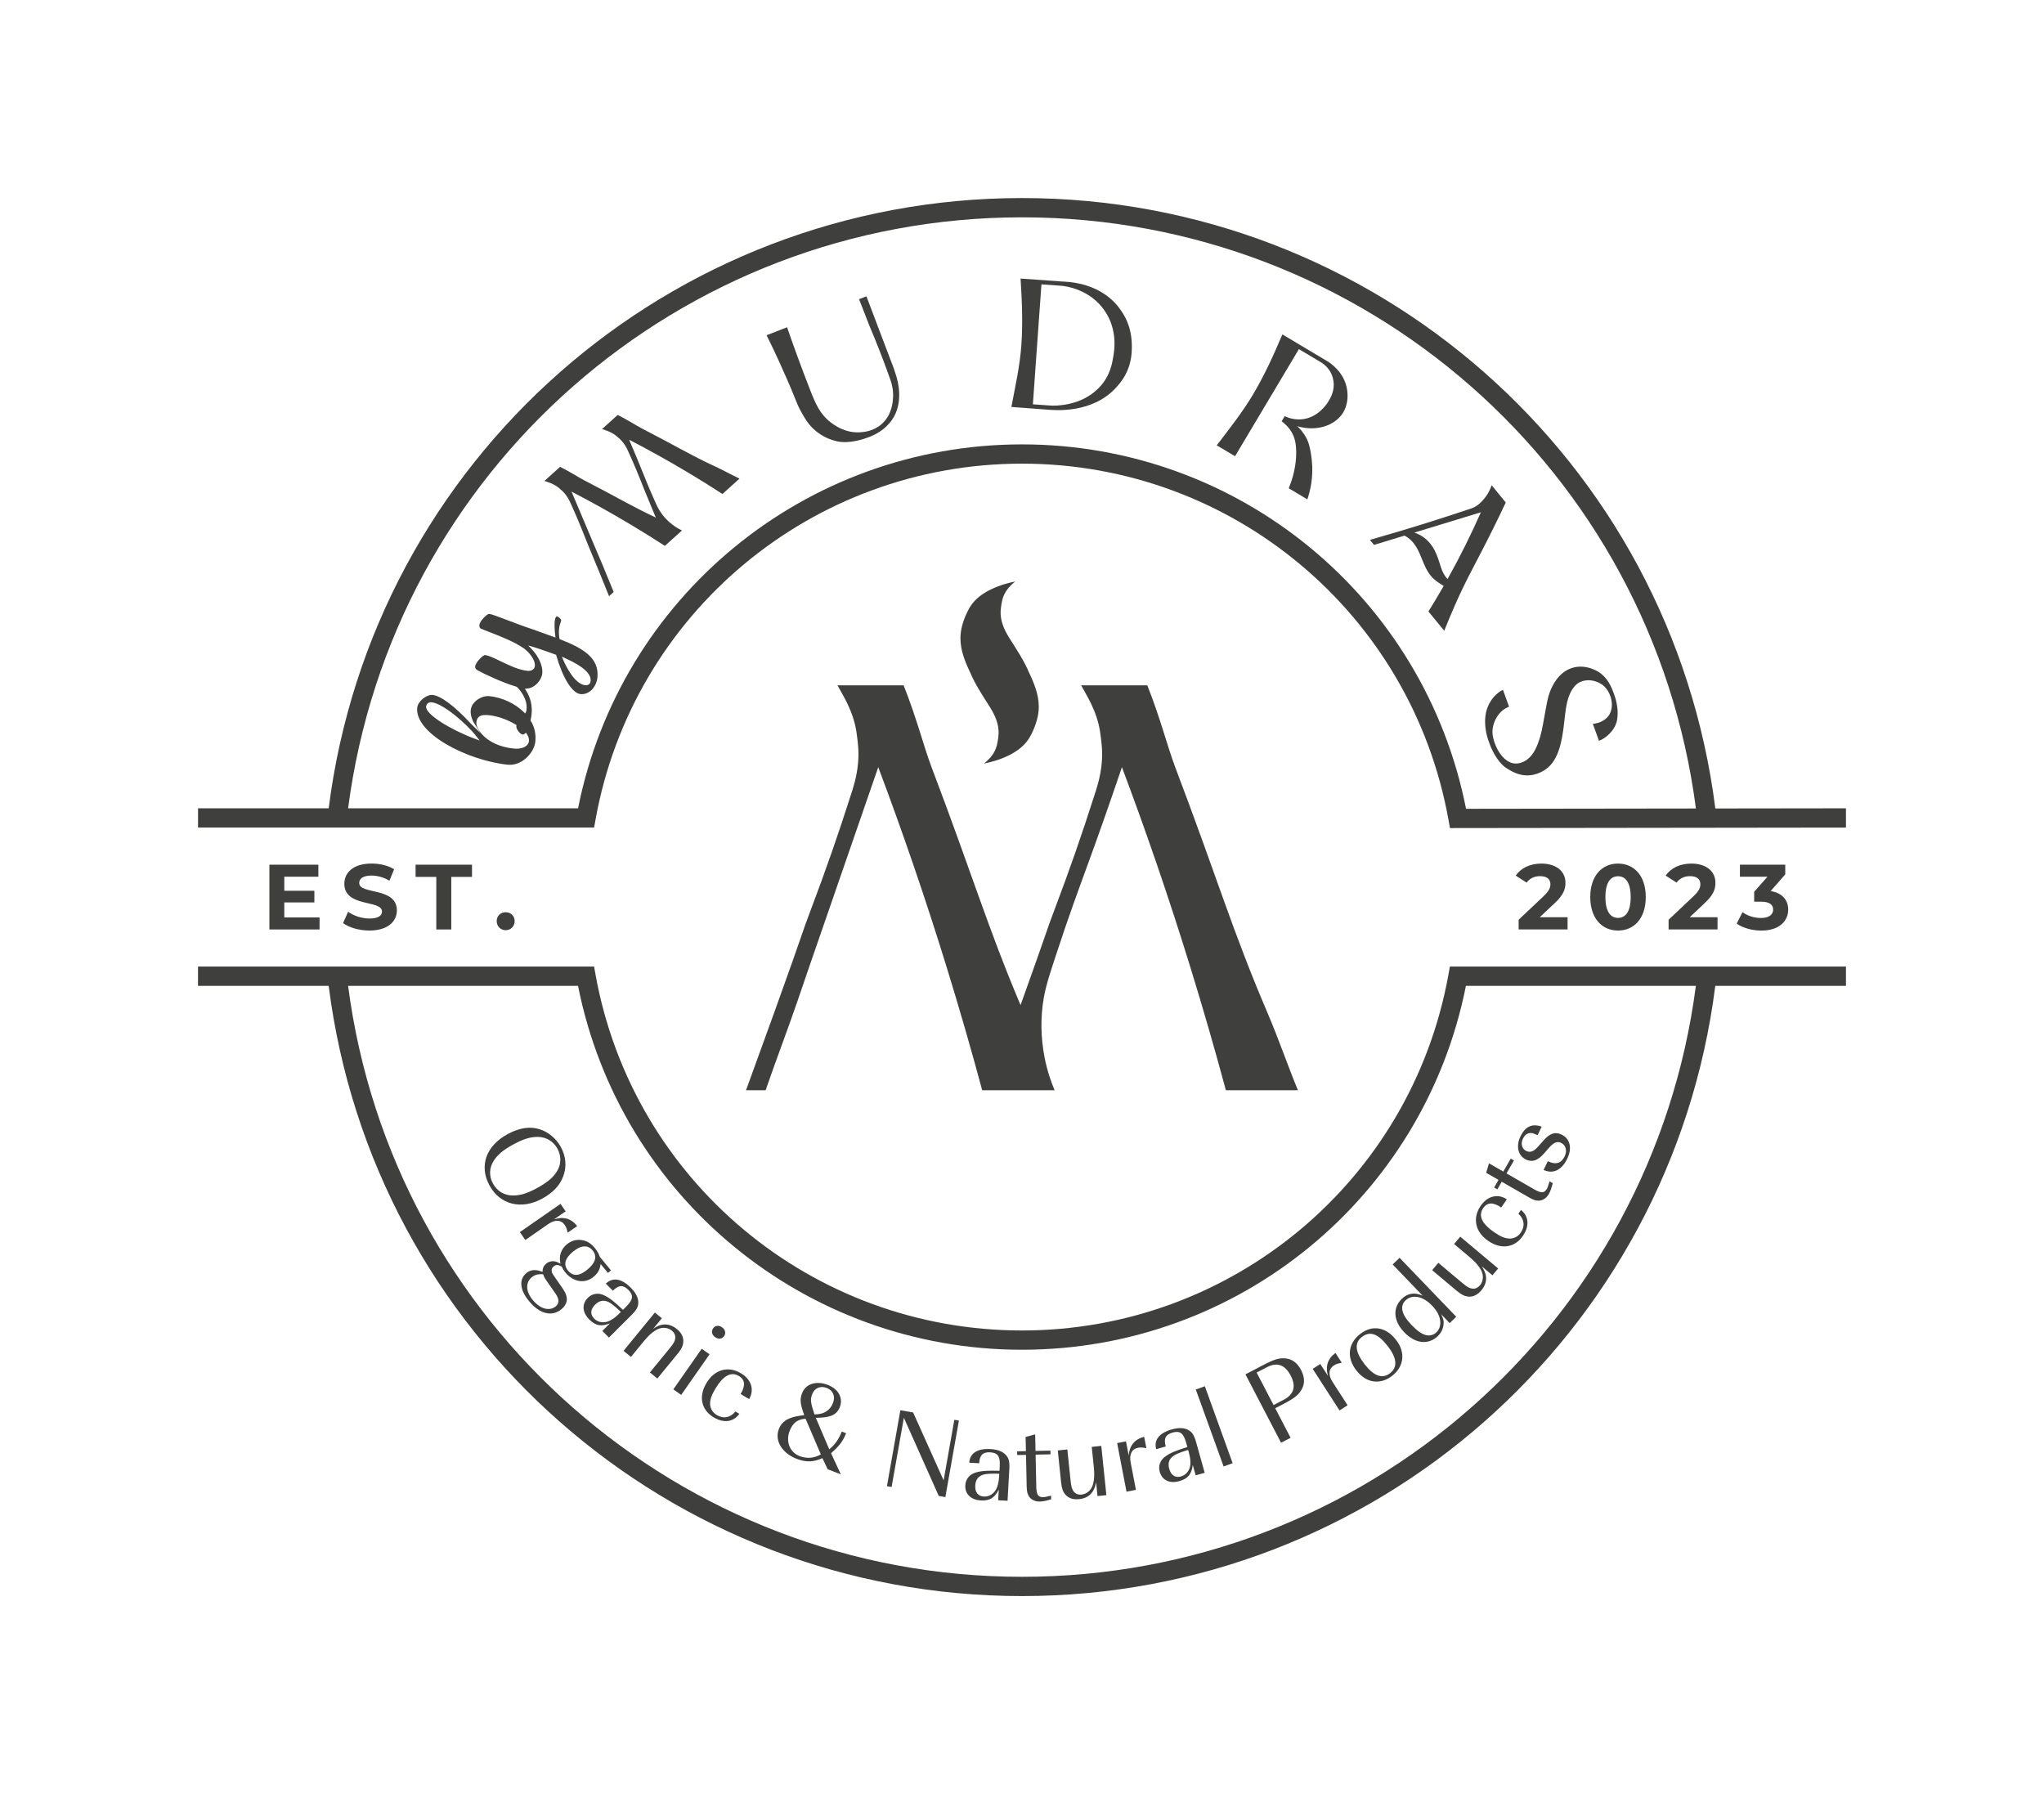 <?xml version="1.0" encoding="utf-8"?>
<!-- Generator: Adobe Illustrator 27.3.1, SVG Export Plug-In . SVG Version: 6.00 Build 0)  -->
<svg version="1.1" id="Capa_1" xmlns="http://www.w3.org/2000/svg" xmlns:xlink="http://www.w3.org/1999/xlink" x="0px" y="0px"
	 viewBox="0 0 1230.54 1080" style="enable-background:new 0 0 1230.54 1080;" xml:space="preserve">
<style type="text/css">
	.st0{fill:#3F3F3E;}
	.st1{fill:#2E2D2C;}
	.st2{fill:#B0874C;}
	.st3{fill:#DDAE63;}
	.st4{fill:#1D1D1B;}
	.st5{fill:#FFFFFF;}
	.st6{fill:#B0874E;}
	.st7{fill:#DDAE64;}
</style>
<g>
	<path class="st0" d="M608.88,244.97c7.23,0.52,14.72,1.1,21.95,1.64c3.72,0.28,27.16,2.67,41.58-13.87
		c1.74-1.99,8.02-8.55,8.87-20.45c1.01-14.1-4.03-21.72-5.84-24.53c-11.76-18.29-33.46-18.11-36.42-18.32
		c-8.2-0.59-16.41-1.17-24.61-1.76c0.89,13.88,1.38,26.69,0.49,39.87C614.03,220.17,611.21,232.66,608.88,244.97z M626.97,171.17
		c4.03,0.29,8.3,0.59,12.33,0.88c2.24,0.23,16.82,2,25.72,14.97c7.99,11.63,5.82,24.12,5.21,27.61c-0.63,3.61-1.64,11.62-8.71,18.87
		c-10.92,11.19-26.62,10.81-29.11,10.63l-10.59-0.76L626.97,171.17z"/>
	<path class="st0" d="M781.97,210.16l13.15,7.84c2.99,1.78,5.38,4.46,6.67,7.69c0.44,1.09,0.79,2.31,0.99,3.65
		c0.9,6.08-2,10.64-3.34,12.76c-1.03,1.62-6.35,9.54-15.96,10.32c-4.59,0.37-8.24-1.05-10.06-1.91l-1.84,3.09
		c1.78,1.28,4.64,3.72,6.62,7.68c1.08,2.17,2.05,5.11,2.14,10.51c0.07,4.36-0.4,12.26-4.49,22.14l11.2,6.68
		c1.68-4.89,3.75-13.11,2.72-23.19c-0.77-7.55-2.05-11.38-3.24-13.65c-1.78-3.36-3.95-5.73-5.52-7.2
		c11.29,3.32,22.43-0.17,27.41-7.94c3.6-5.62,2.85-11.96,2.62-13.71c-1.48-11.05-10.72-16.75-12.07-17.55l-26.94-16.06
		c-5.44,12.81-10.76,24.47-17.49,35.84c-6.44,10.88-14.41,20.96-22.03,30.92c3.67,2.19,7.35,4.37,11.02,6.56L781.97,210.16z"/>
	<path class="st0" d="M477.92,238.07c1.6,4.01,2.5,6.46,4.53,10.06c1.99,3.53,3.88,6.9,7.34,10.12c1.42,1.33,6.3,5.7,14.02,7.39
		c7.61,1.67,16.09-1.3,19.49-2.59c3.59-1.37,9.55-4.29,13.73-10.35c7.18-10.42,3.49-23.41,2.4-26.77c-0.47-1.46-1.75-5.54-2.49-7.15
		c-5.29-14.09-10.04-26.32-15.33-40.41c-1.48,0.58-2.96,1.15-4.44,1.73c2.04,5.24,4.09,10.49,6.13,15.73
		c3.84,9.07,8.18,19.93,12.31,31.58c0.96,2.7,2.4,6.82,2.01,12.2c-0.2,2.75-0.72,10.06-6.58,15.42c-5.07,4.63-11.13,5.07-13.35,5.2
		c-8.91,0.52-15.37-4.28-17.59-5.99c-6.62-5.08-9.25-11.5-12.54-19.92c-5.2-13.33-9.75-25.82-13.72-37.32
		c-4.11,1.6-8.23,3.21-12.34,4.81c3.2,6.38,5.65,11.65,7.29,15.28C473.17,226.83,475.37,231.7,477.92,238.07z"/>
	<path class="st0" d="M845.51,322.43c2.97,1.39,5.36,3.96,7.05,6.72c1.53,2.5,2.62,5.24,3.72,7.96c1.36,3.35,2.68,6.52,4.99,9.36
		c2.22,2.73,5,4.42,6.28,5.25c0.58,0.38,1.08,0.68,1.43,0.88l0.13,0.15c-0.37,0.64-0.74,1.28-1.11,1.92
		c-2.66,4.6-5.35,9.07-8.05,13.41l9.51,11.62c2.02-5.06,4.17-10.19,6.44-15.38c7.26-16.58,12.37-24.63,23.08-46.27
		c1.93-3.9,4.52-9.2,7.53-15.56l-8.5-10.4c-0.66,2.03-2.01,5.24-4.76,8.42c-1.3,1.51-2.73,2.93-4.39,4.05
		c-1.73,1.17-3.68,1.68-5.64,2.34c-4.46,1.49-8.93,2.96-13.41,4.41c-4.54,1.47-9.08,2.91-13.64,4.32
		c-4.62,1.44-9.24,2.85-13.87,4.23c-0.02,0.01-0.04,0.01-0.06,0.02c-5.88,1.76-11.72,3.46-17.51,5.11l2.47,3.02
		C833.3,326.16,839.4,324.3,845.51,322.43z M891.54,308.37c-5.73,12.95-12.36,26.41-20.05,40.17l-0.03-0.03
		c-1.96-1.95-3.14-4.39-3.97-7c-1.15-3.61-2.19-7.19-3.98-10.55c-2.64-4.97-6.69-8.56-12.01-10.36
		C864.85,316.52,878.19,312.45,891.54,308.37z"/>
	<path class="st0" d="M434.94,297.36l10.26-9.24c-4.62-2.19-9.18-4.76-14.15-7.07c-15.9-7.37-23.82-12.42-44.72-23.19
		c-3.76-1.94-8.34-5.04-14.46-8.07l-9.42,8.48c1.92,0.69,5.52,1.59,8.74,4.26c1.52,1.26,2.8,2.4,4.02,3.98
		c1.85,2.4,2.84,4.86,3.23,5.71c3.15,6.95,6.15,14.1,8.93,21.27c1.99,5.11,1.04,2.39,7.44,18.06
		c-14.89-6.99-22.95-12.05-43.16-22.46c-3.76-1.94-8.34-5.04-14.46-8.07l-9.42,8.48c1.92,0.69,5.52,1.59,8.74,4.26
		c1.52,1.26,2.8,2.4,4.02,3.98c1.85,2.4,2.84,4.86,3.23,5.71c3.15,6.95,6.15,14.1,8.93,21.27c2.05,5.28,0.98,2.21,8.08,19.62
		c2.53,6.2,4.57,11.26,5.88,14.52l2.79-2.51c-2.38-5.58-4.57-11.33-6.95-16.91l-0.21-0.49l-2.4-5.64l-0.31-0.73
		c-5.17-12.22-10.33-24.43-15.5-36.65c11.47,5.94,23.33,12.51,35.47,19.76c7.18,4.29,14.08,8.6,20.73,12.9l10.3-9.28
		c-1.71-0.81-3.66-1.9-5.65-3.41c-3.02-2.28-5.69-5.11-7.7-8.32c-1.51-2.41-2.59-5.05-3.74-7.64c-3.29-7.4-5.34-12.62-7.36-17.62
		c-1.69-4.18-4.17-10.21-7.36-17.62c11.47,5.94,23.33,12.51,35.47,19.76C421.39,288.74,428.3,293.05,434.94,297.36z"/>
	<path class="st0" d="M908.5,425.43c-1.22-3.39-2.45-6.78-3.67-10.17c-2.69,1.02-9.54,6.38-10.59,15.92
		c-0.56,5.08,0.24,10.58,2.33,16.01c2.22,6.52,6.59,12.98,10.32,15.17c2.01,1.19,7.29,5.04,14.3,4.32c2.19-0.22,4.06-0.91,4.59-1.1
		c4.62-1.67,8-4.57,10.41-8.88c2.88-5.17,4.04-11.24,4.9-17.07c0.82-5.6,1.12-11.52,2.41-17.06c1.03-4.41,3.37-9.86,7.65-11.95
		c4.2-2.04,9.44-1.2,13.2,1.37c6.39,4.36,8.77,16.16,1.86,21.08c-2.77,1.97-5.66,2.58-7.28,2.63c1.23,3.41,2.47,6.83,3.7,10.24
		c3.63-1.31,9.47-5.79,10.85-12.28c0.26-1.23,0.32-2.4,0.36-3.35c0.06-1.27,0.24-5.92-2.12-12.46c-1.66-4.58-3.8-9.52-8.6-12.9
		c-0.88-0.62-8.08-5.42-16.36-2.98c-8.47,2.49-12.25,10.72-13.7,14.58c-1.34,3.57-1.75,6.36-3.31,14.91
		c-1.24,6.77-1.8,10.59-3.92,16.19c-1.87,4.95-4.62,9.53-9.92,11.39c-10.27,3.61-16.98-10.6-17.38-17.74
		C898.19,434.99,902.24,427.62,908.5,425.43z"/>
	<path class="st0" d="M957.37,540c0,12.87,7.13,20.16,16.71,20.16c9.64,0,16.71-7.3,16.71-20.16c0-12.87-7.07-20.16-16.71-20.16
		C964.5,519.84,957.37,527.14,957.37,540z M981.71,540c0,8.86-3.12,12.53-7.63,12.53c-4.46,0-7.58-3.68-7.58-12.53
		s3.12-12.53,7.58-12.53C978.59,527.47,981.71,531.15,981.71,540z"/>
	<path class="st0" d="M299.03,554.48c0,3.17,2.4,5.46,5.4,5.46s5.4-2.28,5.4-5.46c0-3.23-2.4-5.35-5.4-5.35
		S299.03,551.25,299.03,554.48z"/>
	<path class="st0" d="M1004.54,553.65v5.85H1034v-7.35h-16.76l8.97-8.47c5.46-5.07,6.52-8.52,6.52-12.31
		c0-7.07-5.79-11.53-14.48-11.53c-7.02,0-12.47,2.84-15.48,7.24l6.57,4.23c1.89-2.62,4.73-3.9,8.08-3.9c4.12,0,6.24,1.78,6.24,4.85
		c0,1.89-0.61,3.9-4.07,7.18L1004.54,553.65z"/>
	<path class="st0" d="M914.26,553.65v5.85h29.46v-7.35h-16.76l8.97-8.47c5.46-5.07,6.52-8.52,6.52-12.31
		c0-7.07-5.79-11.53-14.48-11.53c-7.02,0-12.47,2.84-15.48,7.24l6.57,4.23c1.89-2.62,4.73-3.9,8.08-3.9c4.12,0,6.24,1.78,6.24,4.85
		c0,1.89-0.61,3.9-4.07,7.18L914.26,553.65z"/>
	<polygon class="st0" points="271.68,559.5 271.68,527.86 284.16,527.86 284.16,520.51 250.19,520.51 250.19,527.86 262.66,527.86 
		262.66,559.5 	"/>
	<path class="st0" d="M816.54,824.91c1.48,1.91,3.09,3.42,4.83,4.53c1.74,1.12,3.56,1.81,5.44,2.08c1.88,0.27,3.78,0.14,5.68-0.39
		c1.9-0.54,3.77-1.51,5.61-2.93c1.8-1.39,3.2-2.95,4.21-4.67c1.01-1.72,1.63-3.52,1.85-5.4c0.22-1.87,0.03-3.78-0.56-5.73
		c-0.6-1.95-1.62-3.85-3.07-5.73c-3.07-3.96-6.53-6.27-10.38-6.93c-3.85-0.66-7.62,0.44-11.29,3.28c-1.84,1.42-3.27,3-4.3,4.74
		c-1.03,1.74-1.65,3.55-1.86,5.45c-0.21,1.89,0.01,3.84,0.65,5.84C814,821.05,815.06,823,816.54,824.91z M819.89,804.79
		c2.42-1.88,4.89-2.36,7.41-1.47c2.52,0.9,5.24,3.24,8.16,7.02c5.6,7.23,6.05,12.66,1.35,16.3c-4.62,3.58-9.73,1.76-15.33-5.47
		C815.8,813.83,815.27,808.37,819.89,804.79z"/>
	<path class="st0" d="M222.45,552.92c-4.68,0-9.58-1.67-12.87-4.07l-3.06,6.79c3.45,2.67,9.69,4.51,15.87,4.51
		c11.14,0,16.54-5.57,16.54-12.09c0-14.31-22.67-9.36-22.67-16.54c0-2.45,2.06-4.46,7.41-4.46c3.45,0,7.19,1,10.8,3.06l2.79-6.85
		c-3.62-2.28-8.63-3.45-13.53-3.45c-11.08,0-16.43,5.51-16.43,12.14c0,14.48,22.67,9.47,22.67,16.76
		C229.97,551.14,227.8,552.92,222.45,552.92z"/>
	<path class="st0" d="M800.42,826.11c0.14-1.75,1.03-3.15,2.67-4.21c0.63-0.4,1.28-0.71,1.96-0.94c0.69-0.22,1.59-0.44,2.71-0.67
		l-3.77-5.85c-4.7,3.42-6.2,8.03-4.5,13.83l-4.64-7.2l-4.56,2.94l16.14,25.04l4.86-3.13l-9.05-14.04
		C800.88,829.79,800.28,827.86,800.42,826.11z"/>
	<path class="st0" d="M872.01,586.61C849.62,710.78,741.64,800.9,615.26,800.9s-234.36-90.12-256.75-214.29l-0.86-4.77l-238.44,0
		v11.6l78.66,0c26.57,209.78,205.07,367.34,417.39,367.34c212.32,0,390.82-157.56,417.39-367.34l78.66,0v-11.6l-238.44,0
		L872.01,586.61z M1020.96,593.44c-26.47,203.26-199.73,355.74-405.7,355.74c-205.97,0-379.22-152.48-405.7-355.74l138.43,0
		C373.27,720.66,484.89,812.5,615.26,812.5s242-91.84,267.26-219.06L1020.96,593.44z"/>
	<path class="st0" d="M843.97,781.81c-1.4,1.35-2.43,2.84-3.09,4.47c-0.65,1.63-0.92,3.33-0.79,5.11c0.13,1.78,0.64,3.56,1.52,5.35
		c0.88,1.79,2.15,3.54,3.79,5.24c1.64,1.71,3.35,3.05,5.14,4.04c1.79,0.99,3.56,1.57,5.31,1.75c1.75,0.18,3.46-0.01,5.13-0.59
		c1.67-0.57,3.21-1.54,4.61-2.89c1.94-1.87,3.08-4.09,3.43-6.68c0.15-1.18,0.13-2.2-0.06-3.08c-0.2-0.87-0.64-2.01-1.34-3.4
		l5.11,5.32l3.97-3.81l-34.12-35.48l-4.17,4l18.09,18.82C851.7,777.79,847.52,778.4,843.97,781.81z M862.16,785.95
		c1.38,1.44,2.48,2.9,3.29,4.37c0.81,1.48,1.32,2.93,1.54,4.36c0.22,1.43,0.14,2.78-0.23,4.03c-0.37,1.26-1.06,2.37-2.06,3.33
		c-0.84,0.8-1.82,1.35-2.96,1.64c-1.14,0.29-2.28,0.28-3.42-0.04c-1.31-0.35-2.63-1.01-3.97-1.97c-1.34-0.96-2.87-2.33-4.57-4.1
		c-3.02-3.14-4.83-5.96-5.42-8.45c-0.59-2.49,0.02-4.6,1.82-6.34c1-0.97,2.14-1.61,3.41-1.93c1.27-0.32,2.62-0.34,4.04-0.07
		c1.42,0.27,2.86,0.84,4.3,1.71C859.36,783.36,860.77,784.51,862.16,785.95z"/>
	<path class="st0" d="M1060.18,552.59c-4.07,0-8.19-1.28-11.14-3.51l-3.51,6.91c3.79,2.67,9.41,4.18,14.87,4.18
		c11.08,0,16.15-6.02,16.15-12.59c0-5.74-3.56-10.08-10.58-11.2l8.8-10.03v-5.85h-27.29v7.24h16.6l-8.02,9.08v5.96h4.12
		c5.13,0,7.3,1.84,7.3,4.79C1067.47,550.75,1064.69,552.59,1060.18,552.59z"/>
	<path class="st0" d="M358.52,493.39C380.91,369.22,488.88,279.1,615.26,279.1c126.53,0,234.53,90.25,256.8,214.59l0.86,4.78
		l238.4-0.3l-0.01-11.6l-78.64,0.1c-26.52-209.86-205-367.45-417.4-367.45c-212.32,0-390.83,157.56-417.39,367.34l-78.66,0v11.6
		l238.44,0L358.52,493.39z M209.57,486.56c26.47-203.26,199.73-355.74,405.7-355.74c206.06,0,379.29,152.52,405.71,355.86
		l-138.39,0.18c-25.15-127.4-136.8-219.36-267.32-219.36c-130.37,0-242,91.84-267.26,219.07L209.57,486.56z"/>
	<path class="st0" d="M679.49,876.06l-1.62-8.41l-5.33,1.03l5.65,29.25l5.67-1.09l-3.17-16.41c-0.47-2.46-0.32-4.48,0.46-6.04
		c0.78-1.57,2.13-2.54,4.05-2.91c0.73-0.14,1.45-0.19,2.17-0.14c0.72,0.05,1.64,0.18,2.77,0.39l-1.32-6.84
		C683.18,866.32,680.07,870.04,679.49,876.06z"/>
	<path class="st0" d="M505.35,864.9c-0.5,0.95-1.03,1.85-1.61,2.7c-0.58,0.85-1.23,1.66-1.96,2.45c-0.73,0.79-1.58,1.59-2.54,2.41
		l-8.09-18.97c1.06-0.04,1.96-0.07,2.69-0.11c0.73-0.04,1.38-0.09,1.92-0.15c0.55-0.06,1.06-0.13,1.54-0.22
		c0.48-0.09,1-0.2,1.55-0.33c3.31-0.71,5.55-2.57,6.73-5.6c0.54-1.38,0.77-2.74,0.68-4.07c-0.08-1.33-0.44-2.59-1.07-3.78
		c-0.63-1.19-1.54-2.26-2.71-3.22c-1.17-0.95-2.56-1.74-4.16-2.36c-1.73-0.67-3.41-1.05-5.05-1.14c-1.64-0.09-3.13,0.09-4.5,0.53
		c-1.36,0.44-2.56,1.14-3.57,2.09c-1.02,0.95-1.8,2.14-2.35,3.57c-0.35,0.91-0.6,1.8-0.74,2.67c-0.14,0.87-0.15,1.8-0.04,2.79
		c0.11,0.99,0.34,2.11,0.68,3.36c0.34,1.25,0.81,2.69,1.42,4.32c-1.05,0.14-1.95,0.26-2.69,0.38c-0.74,0.11-1.42,0.23-2.05,0.36
		c-0.62,0.13-1.21,0.28-1.77,0.43c-0.56,0.16-1.13,0.35-1.71,0.57c-3.45,1.2-5.79,3.38-7.02,6.54c-0.69,1.78-0.94,3.54-0.75,5.31
		c0.19,1.77,0.75,3.44,1.71,5.03c0.95,1.59,2.25,3.05,3.9,4.39c1.65,1.34,3.57,2.43,5.78,3.29c2.81,1.09,5.43,1.61,7.84,1.55
		s4.98-0.71,7.7-1.94l3.16,6.68l7.92,3.07l-5.89-12.74c1.2-1.03,2.27-2.02,3.21-2.97c0.94-0.95,1.77-1.9,2.48-2.84
		c0.71-0.94,1.34-1.92,1.88-2.93c0.54-1.01,1.04-2.1,1.49-3.27l-2.6-1.01C506.32,862.88,505.84,863.94,505.35,864.9z M488.33,841.49
		c0.12-0.7,0.34-1.46,0.66-2.28c0.72-1.86,1.89-3.13,3.49-3.8c1.6-0.67,3.36-0.64,5.26,0.1c1.9,0.74,3.19,1.94,3.87,3.59
		c0.68,1.66,0.63,3.48-0.15,5.47c-0.77,1.99-1.96,3.57-3.56,4.74c-1.6,1.17-3.53,1.84-5.78,2.01c-0.31,0.03-0.55,0.05-0.73,0.05
		c-0.18,0.01-0.52,0.03-1.04,0.08c-0.61-1.78-1.07-3.27-1.4-4.46c-0.33-1.2-0.55-2.24-0.65-3.13
		C488.2,842.98,488.21,842.19,488.33,841.49z M481.39,876.51c-1.51-0.59-2.79-1.41-3.83-2.46c-1.04-1.05-1.82-2.25-2.34-3.59
		c-0.52-1.35-0.78-2.8-0.77-4.37c0.01-1.56,0.33-3.17,0.97-4.81c0.91-2.34,2.11-4.08,3.6-5.25c1.5-1.16,3.48-1.84,5.94-2.03
		l9.21,21.5C489.98,877.85,485.71,878.18,481.39,876.51z"/>
	<path class="st0" d="M774.51,817.79c-0.96-0.13-1.9-0.18-2.82-0.14c-0.92,0.04-1.91,0.2-2.97,0.49c-1.05,0.29-2.21,0.71-3.47,1.26
		c-1.26,0.55-2.69,1.24-4.29,2.08l-11.17,5.82l21.45,41.18l5.74-2.99l-9.26-17.78l5-2.6c1.61-0.84,3-1.62,4.2-2.34
		c1.19-0.72,2.22-1.43,3.09-2.12s1.59-1.39,2.16-2.11c0.57-0.72,1.09-1.48,1.55-2.3c1.91-3.46,1.77-7.3-0.44-11.54
		C781.18,820.65,778.26,818.35,774.51,817.79z M772.83,842.61l-6.11,3.18l-10.19-19.57l6.11-3.18c6.18-3.22,10.97-1.55,14.37,4.99
		C780.4,834.53,779.01,839.39,772.83,842.61z"/>
	
		<rect x="401.02" y="822.9" transform="matrix(0.573 -0.82 0.82 0.573 -499.206 693.67)" class="st0" width="29.8" height="5.78"/>
	<polygon class="st0" points="568.09,891.12 549.73,850.26 542.05,848.9 533.96,894.62 536.77,895.12 544.15,853.44 565.16,900.5 
		569.13,901.2 577.28,855.14 574.54,854.65 	"/>
	<path class="st0" d="M446.04,826.65c-1.91-1.14-3.83-1.86-5.77-2.16c-1.94-0.29-3.81-0.19-5.63,0.32
		c-1.82,0.51-3.53,1.42-5.13,2.73c-1.6,1.31-3,2.99-4.22,5.02c-1.22,2.03-2.02,4.04-2.42,6.01c-0.4,1.98-0.41,3.87-0.02,5.67
		c0.38,1.8,1.15,3.46,2.29,4.98c1.14,1.52,2.65,2.84,4.52,3.97c2.07,1.24,4.11,1.97,6.11,2.2c2,0.23,3.83-0.09,5.47-0.94
		c0.75-0.36,1.42-0.79,1.99-1.29c0.57-0.5,1.2-1.19,1.89-2.07l-2.39-1.43c-1.5,1.86-3.24,2.99-5.22,3.37
		c-1.99,0.38-3.99-0.04-6.02-1.25c-1.16-0.69-2.07-1.56-2.74-2.61c-0.67-1.05-1.08-2.22-1.23-3.5c-0.1-1.46,0.09-2.92,0.55-4.38
		c0.46-1.45,1.34-3.25,2.63-5.4c4.72-7.88,9.45-10.41,14.19-7.57c3.66,2.19,3.99,5.8,0.99,10.82l5.13,3.08
		c1.61-2.87,1.98-5.72,1.09-8.52C451.21,830.88,449.19,828.54,446.04,826.65z"/>
	<path class="st0" d="M410.5,811.14c0.49-1.04,0.78-2.16,0.85-3.35c0.21-2.89-1.07-5.47-3.84-7.73c-2.26-1.85-4.64-2.78-7.13-2.78
		c-2.49,0-4.91,0.93-7.27,2.78l5.34-6.52l-4.2-3.44l-18.87,23.05l4.47,3.66l7.54-9.21c1.65-2.01,3.16-3.6,4.54-4.78
		c1.38-1.18,2.77-2.1,4.15-2.76c1.42-0.64,2.89-0.87,4.41-0.71c1.52,0.16,2.85,0.71,4,1.65c0.72,0.59,1.26,1.27,1.61,2.04
		c0.36,0.77,0.49,1.57,0.41,2.41c-0.05,0.86-0.3,1.72-0.76,2.57c-0.46,0.85-1.31,2.04-2.54,3.54l-11.95,14.6l4.47,3.66L408,814.85
		C409.17,813.41,410.01,812.18,410.5,811.14z"/>
	
		<rect x="727.37" y="834.07" transform="matrix(0.941 -0.34 0.34 0.941 -248.128 298.889)" class="st0" width="5.78" height="49.22"/>
	<path class="st0" d="M718.11,863.27c-0.72-1.1-1.7-1.96-2.93-2.58c-2.48-1.28-5.71-1.36-9.69-0.25c-3.8,1.07-6.51,2.62-8.13,4.67
		c-1.62,2.05-2.06,4.46-1.33,7.24l5.77-1.62c-0.67-2.37-0.68-4.21-0.03-5.52c0.64-1.31,2.04-2.27,4.18-2.87
		c2.19-0.61,3.89-0.48,5.11,0.41c1.21,0.89,2.21,2.74,3,5.56l0.77,2.75c-3.32,1.03-5.98,1.96-7.97,2.78
		c-1.99,0.82-3.7,1.75-5.15,2.78c-1.61,1.13-2.73,2.51-3.35,4.16c-0.62,1.65-0.68,3.36-0.18,5.15c0.71,2.55,2.13,4.33,4.25,5.35
		c2.12,1.02,4.65,1.12,7.6,0.29c2.55-0.71,4.43-1.81,5.66-3.29c1.23-1.48,2.02-3.62,2.39-6.42l1.75,6.23l5.43-1.52l-5.19-18.5
		C719.48,865.97,718.82,864.37,718.11,863.27z M715.16,885.75c-1.04,1.52-2.44,2.53-4.18,3.02c-1.7,0.48-3.16,0.32-4.4-0.46
		c-1.23-0.79-2.13-2.19-2.7-4.2c-1.08-3.84,0.24-6.69,3.96-8.56c0.84-0.43,1.94-0.89,3.3-1.39c1.35-0.5,2.74-0.95,4.17-1.35
		c0.51,1.83,0.87,3.3,1.06,4.4c0.19,1.1,0.29,2.19,0.29,3.24C716.71,882.46,716.2,884.23,715.16,885.75z"/>
	<polygon class="st0" points="191.66,527.75 191.66,520.51 162.19,520.51 162.19,559.5 192.38,559.5 192.38,552.26 171.16,552.26 
		171.16,543.23 189.26,543.23 189.26,536.21 171.16,536.21 171.16,527.75 	"/>
	<path class="st0" d="M605.39,875.66c-1.93-2.01-4.96-3.14-9.08-3.37c-3.94-0.22-7.01,0.37-9.2,1.78c-2.2,1.41-3.4,3.55-3.6,6.42
		l5.98,0.34c0.14-2.46,0.73-4.2,1.76-5.23c1.03-1.03,2.66-1.49,4.89-1.36c2.27,0.13,3.83,0.81,4.7,2.04
		c0.86,1.23,1.21,3.31,1.04,6.23l-0.16,2.85c-3.48-0.1-6.29-0.09-8.44,0.05c-2.15,0.14-4.07,0.46-5.77,0.96
		c-1.89,0.55-3.4,1.49-4.52,2.85c-1.12,1.36-1.74,2.96-1.84,4.81c-0.15,2.64,0.61,4.79,2.29,6.44c1.67,1.65,4.04,2.56,7.1,2.74
		c2.64,0.15,4.78-0.28,6.42-1.28c1.64-1,3.08-2.77,4.34-5.3l-0.36,6.46l5.63,0.32l1.08-19.18c0.12-2.18,0.02-3.9-0.3-5.18
		C607,877.77,606.36,876.64,605.39,875.66z M601.18,891.67c-0.18,1.1-0.44,2.16-0.77,3.16c-0.62,1.92-1.67,3.43-3.15,4.53
		c-1.48,1.1-3.12,1.6-4.93,1.5c-1.76-0.1-3.1-0.72-4.01-1.87c-0.91-1.14-1.31-2.76-1.19-4.84c0.22-3.98,2.4-6.26,6.52-6.81
		c0.94-0.13,2.13-0.22,3.57-0.25c1.44-0.03,2.91-0.01,4.39,0.07C601.5,889.06,601.36,890.56,601.18,891.67z"/>
	<path class="st0" d="M630.88,900.76c-0.46,0.1-0.87,0.19-1.21,0.27c-0.35,0.08-0.65,0.13-0.9,0.16c-0.25,0.03-0.52,0.05-0.8,0.05
		c-1.48,0.03-2.53-0.41-3.12-1.33c-0.6-0.92-0.93-2.58-0.98-4.99l-0.41-19.28l8.98-0.19l-0.05-2.23l-8.98,0.19l-0.21-9.95
		l-5.75,1.52l0.18,8.56l-5.29,0.11l0.05,2.23l5.29-0.11l0.41,19.14c0.03,1.49,0.16,2.68,0.39,3.58c0.23,0.9,0.61,1.74,1.13,2.52
		c0.67,0.91,1.55,1.63,2.66,2.14c1.1,0.51,2.33,0.75,3.67,0.72c0.88-0.02,1.81-0.12,2.78-0.3c0.97-0.18,2.33-0.53,4.09-1.03
		l-0.05-2.23C631.97,900.51,631.34,900.66,630.88,900.76z"/>
	<path class="st0" d="M657.25,870.97l1.24,11.91c0.26,2.54,0.33,4.73,0.19,6.56c-0.14,1.83-0.46,3.48-0.96,4.93
		c-0.55,1.46-1.41,2.67-2.6,3.63c-1.18,0.96-2.51,1.52-3.99,1.68c-0.92,0.1-1.78,0-2.59-0.29c-0.8-0.29-1.47-0.76-2-1.4
		c-0.59-0.68-1.02-1.49-1.3-2.42c-0.28-0.93-0.52-2.34-0.72-4.23l-1.96-18.83l-5.75,0.6l2,19.25c0.19,1.85,0.49,3.32,0.88,4.42
		c0.39,1.1,0.99,2.1,1.78,3c1.9,2.14,4.63,3.02,8.19,2.65c5.72-0.6,9.13-3.98,10.21-10.16l0.86,8.31l5.33-0.56L663,870.37
		L657.25,870.97z"/>
	<path class="st0" d="M891.25,742.5c1.22,1.67,2.8,3.18,4.76,4.51c1.95,1.33,3.91,2.26,5.86,2.78c1.95,0.52,3.84,0.64,5.65,0.36
		c1.82-0.28,3.52-0.94,5.11-1.99c1.59-1.05,3-2.48,4.23-4.28c1.36-1.99,2.21-3.98,2.56-5.97c0.34-1.99,0.14-3.83-0.62-5.52
		c-0.31-0.78-0.7-1.46-1.16-2.06c-0.46-0.6-1.11-1.27-1.96-2.01l-1.57,2.3c1.77,1.6,2.79,3.41,3.05,5.41
		c0.26,2.01-0.27,3.98-1.61,5.94c-0.76,1.11-1.68,1.97-2.77,2.58c-1.09,0.61-2.28,0.95-3.56,1.02c-1.47,0.01-2.91-0.26-4.34-0.81
		c-1.42-0.55-3.17-1.53-5.24-2.94c-7.59-5.18-9.83-10.05-6.71-14.61c2.41-3.53,6.03-3.64,10.86-0.34l3.37-4.94
		c-2.77-1.78-5.59-2.31-8.44-1.59c-2.85,0.72-5.31,2.6-7.38,5.62c-1.26,1.84-2.09,3.72-2.49,5.63c-0.41,1.91-0.41,3.79-0.01,5.64
		C889.22,739.07,890.03,740.83,891.25,742.5z"/>
	<path class="st0" d="M329.99,736.9c2.06-1.43,3.96-2.1,5.72-2.02c1.75,0.08,3.19,0.92,4.3,2.53c0.42,0.61,0.76,1.25,1,1.93
		c0.24,0.68,0.5,1.57,0.76,2.69l5.72-3.97c-3.58-4.58-8.24-5.92-13.98-4.02l7.03-4.88l-3.1-4.46l-24.47,16.99l3.29,4.75
		L329.99,736.9z"/>
	<path class="st0" d="M383.44,787.53c0.61-1.16,0.88-2.44,0.82-3.81c-0.1-2.79-1.6-5.65-4.52-8.57c-2.79-2.79-5.47-4.4-8.04-4.81
		c-2.58-0.41-4.9,0.38-6.97,2.38l4.23,4.24c1.74-1.74,3.34-2.65,4.8-2.73c1.46-0.08,2.98,0.67,4.55,2.24
		c1.6,1.61,2.32,3.16,2.13,4.65c-0.18,1.49-1.31,3.27-3.38,5.34l-2.02,2.02c-2.52-2.4-4.63-4.26-6.32-5.59
		c-1.69-1.33-3.34-2.37-4.94-3.13c-1.77-0.86-3.53-1.15-5.27-0.89c-1.74,0.26-3.27,1.05-4.58,2.36c-1.87,1.87-2.74,3.97-2.59,6.32
		c0.15,2.35,1.3,4.6,3.46,6.77c1.87,1.87,3.75,2.98,5.63,3.33c1.89,0.35,4.14,0,6.77-1.05l-4.58,4.57l3.98,3.99l13.6-13.57
		C381.76,790.05,382.83,788.69,383.44,787.53z M370.44,792.83c-0.87,0.7-1.77,1.32-2.69,1.84c-1.74,1.01-3.53,1.44-5.37,1.27
		c-1.84-0.17-3.4-0.89-4.67-2.17c-1.25-1.25-1.83-2.6-1.74-4.06c0.08-1.46,0.87-2.93,2.34-4.4c2.83-2.82,5.96-3.06,9.4-0.73
		c0.79,0.53,1.73,1.26,2.83,2.19c1.1,0.94,2.17,1.93,3.22,2.98C372.42,791.1,371.31,792.13,370.44,792.83z"/>
	<path class="st0" d="M430.49,804.88c1.03,0.72,2.03,1.02,3.01,0.92c0.98-0.11,1.79-0.62,2.43-1.53c0.61-0.87,0.81-1.8,0.58-2.78
		c-0.22-0.98-0.83-1.81-1.82-2.5c-0.99-0.69-1.98-0.98-2.95-0.88c-0.98,0.11-1.78,0.6-2.39,1.47c-0.64,0.91-0.86,1.85-0.65,2.81
		C428.9,803.36,429.5,804.19,430.49,804.88z"/>
	<path class="st0" d="M880.73,779.59c1.05,0.52,2.17,0.82,3.37,0.92c2.85,0.21,5.43-1.05,7.72-3.79c3.7-4.41,3.79-9.21,0.27-14.4
		l6.4,5.37l3.44-4.11l-22.82-19.15l-3.71,4.43l9.17,7.7c1.96,1.64,3.52,3.17,4.7,4.58c1.18,1.41,2.09,2.82,2.74,4.21
		c0.62,1.43,0.84,2.9,0.66,4.41c-0.18,1.52-0.75,2.84-1.7,3.98c-0.6,0.71-1.28,1.24-2.06,1.59c-0.78,0.35-1.58,0.48-2.41,0.38
		c-0.9-0.09-1.77-0.36-2.62-0.83c-0.85-0.47-2-1.32-3.46-2.54l-14.51-12.17l-3.71,4.43l14.82,12.44
		C878.45,778.21,879.68,779.07,880.73,779.59z"/>
	<path class="st0" d="M326.35,721.57c6.52-3.54,10.77-8.04,12.72-13.48c1.11-2.92,1.53-5.89,1.27-8.89c-0.26-3-1.15-5.91-2.68-8.72
		c-1.4-2.57-3.23-4.8-5.49-6.68c-2.27-1.89-4.73-3.24-7.39-4.06c-2.88-0.92-5.92-1.13-9.13-0.63c-3.21,0.5-6.53,1.68-9.96,3.54
		c-3.27,1.77-5.98,3.83-8.14,6.16c-2.17,2.34-3.72,4.84-4.67,7.53c-0.95,2.68-1.29,5.48-1.02,8.4c0.27,2.92,1.19,5.85,2.79,8.78
		c1.59,2.94,3.55,5.32,5.86,7.15c2.31,1.83,4.86,3.1,7.65,3.81c2.79,0.7,5.73,0.82,8.83,0.36
		C320.09,724.36,323.21,723.27,326.35,721.57z M308.75,719.64c-2.53,0-4.85-0.63-6.96-1.88c-2.11-1.26-3.78-3.03-5.02-5.31
		c-1.22-2.24-1.79-4.56-1.71-6.95c0.07-2.39,0.8-4.65,2.18-6.77c1.16-1.85,2.67-3.54,4.53-5.08c1.86-1.54,4.3-3.12,7.31-4.76
		c3.06-1.66,5.74-2.84,8.06-3.54c2.31-0.7,4.59-1.03,6.84-0.98c2.51,0.06,4.78,0.72,6.81,1.97c2.03,1.25,3.64,2.98,4.83,5.18
		c1.2,2.2,1.77,4.49,1.71,6.87c-0.05,2.38-0.73,4.61-2.03,6.69c-1.14,1.89-2.66,3.63-4.57,5.22c-1.91,1.59-4.46,3.25-7.63,4.98
		c-2.81,1.53-5.36,2.65-7.64,3.36C313.16,719.33,310.93,719.67,308.75,719.64z"/>
	<path class="st0" d="M899.51,714.84l1.93,1.11l2.64-4.59l16.59,9.54c1.29,0.74,2.38,1.25,3.27,1.52c0.89,0.27,1.8,0.38,2.74,0.33
		c1.13-0.1,2.2-0.49,3.2-1.17c1.01-0.68,1.84-1.6,2.52-2.77c0.44-0.76,0.83-1.61,1.18-2.54c0.34-0.93,0.75-2.27,1.23-4.03
		l-1.93-1.11c-0.23,0.78-0.43,1.39-0.58,1.84c-0.15,0.45-0.28,0.84-0.4,1.18c-0.11,0.34-0.22,0.62-0.33,0.85
		c-0.11,0.23-0.23,0.47-0.37,0.71c-0.74,1.29-1.66,1.95-2.75,1.99c-1.09,0.04-2.69-0.54-4.78-1.74l-16.72-9.61l4.48-7.78l-1.93-1.11
		l-4.48,7.78l-8.63-4.96l-1.67,5.7l7.42,4.27L899.51,714.84z"/>
	<path class="st0" d="M357.38,768.57c1.29-1.06,2.26-2.2,2.92-3.4c0.66-1.21,1.09-2.64,1.28-4.3l4.43,5.37l1.82-1.51l-6.69-8.11
		c-0.45-1.2-0.88-2.16-1.3-2.89c-0.43-0.73-1.01-1.55-1.74-2.44c-1.24-1.5-2.51-2.64-3.8-3.41c-1.3-0.77-2.74-1.24-4.34-1.43
		c-1.56-0.22-3.09-0.1-4.58,0.35c-1.5,0.45-2.87,1.19-4.12,2.23c-1.79,1.48-3.01,3.21-3.66,5.19c-0.65,1.98-0.71,4.14-0.18,6.46
		c-0.79-0.37-1.38-0.65-1.77-0.84c-0.39-0.19-0.82-0.33-1.27-0.44c-0.93-0.26-1.9-0.27-2.91-0.03c-1.01,0.23-1.89,0.66-2.64,1.28
		c-0.75,0.62-1.31,1.32-1.66,2.09c-0.35,0.77-0.54,1.74-0.55,2.89c-3.93-1.63-7.15-1.41-9.66,0.65c-2.33,1.92-3.35,4.37-3.08,7.37
		c0.27,2.99,1.81,6.19,4.62,9.59c3.19,3.87,6.52,6.23,10,7.09c3.48,0.86,6.67,0.1,9.57-2.29c1.18-0.97,2.05-2.08,2.59-3.31
		c0.55-1.23,0.72-2.49,0.51-3.76c-0.14-0.97-0.46-1.95-0.98-2.94c-0.51-0.99-1.28-2.21-2.3-3.66l-3.52-5.04
		c-0.78-1.1-1.33-1.9-1.62-2.41c-0.3-0.51-0.49-0.99-0.58-1.47c-0.28-1.21,0.1-2.25,1.14-3.1c0.72-0.59,1.43-0.88,2.13-0.86
		c0.71,0.02,1.61,0.33,2.71,0.93c0.38,0.83,0.73,1.49,1.04,1.98c0.32,0.49,0.7,1.01,1.14,1.54c1.21,1.47,2.53,2.63,3.97,3.5
		c1.43,0.86,2.9,1.42,4.39,1.66c1.49,0.24,2.98,0.16,4.48-0.26C354.65,770.42,356.05,769.66,357.38,768.57z M334.49,778.78
		c2.26,3.25,2.28,5.79,0.06,7.62c-0.93,0.77-1.97,1.25-3.13,1.45c-1.16,0.2-2.34,0.14-3.54-0.19c-1.2-0.33-2.42-0.93-3.66-1.81
		c-1.24-0.88-2.4-1.98-3.49-3.3c-2.13-2.58-3.24-5.11-3.33-7.59c-0.09-2.48,0.85-4.53,2.82-6.16c1.75-1.45,4.02-2.02,6.79-1.72
		c0.23,0.71,0.5,1.37,0.82,1.98c0.32,0.61,0.87,1.46,1.66,2.56L334.49,778.78z M341.96,764.86c-2.92-3.54-1.91-7.35,3.03-11.43
		c2.36-1.95,4.56-2.99,6.58-3.13c2.02-0.13,3.75,0.66,5.16,2.37c2.95,3.58,1.89,7.47-3.2,11.66
		C348.77,768.27,344.91,768.44,341.96,764.86z"/>
	<path class="st0" d="M915.74,695.67c0.76,0.98,1.73,1.76,2.9,2.32c1.13,0.54,2.29,0.81,3.48,0.79c1.19-0.02,2.33-0.36,3.42-1.02
		c0.78-0.45,1.49-0.95,2.11-1.5c0.63-0.55,1.45-1.4,2.47-2.56l2.57-2.94c1.37-1.56,2.62-2.55,3.75-2.98
		c1.14-0.43,2.27-0.38,3.4,0.17c1.42,0.68,2.33,1.79,2.73,3.32c0.4,1.53,0.19,3.13-0.61,4.8c-2.05,4.27-5.43,5.24-10.14,2.93
		l-2.54,5.27c2.88,1.28,5.56,1.34,8.04,0.16c2.47-1.18,4.54-3.5,6.21-6.98c1.53-3.18,1.98-6.08,1.36-8.69
		c-0.62-2.62-2.23-4.55-4.82-5.8c-1.88-0.91-3.69-1.08-5.43-0.52c-1.73,0.56-3.54,1.93-5.42,4.12l-3.49,3.88
		c-2.33,2.69-4.6,3.51-6.81,2.44c-1.34-0.64-2.2-1.65-2.6-3.03c-0.39-1.37-0.22-2.83,0.52-4.38c1.13-2.34,2.71-3.49,4.74-3.44
		c0.48-0.03,1,0.06,1.57,0.26c0.58,0.2,1.41,0.54,2.52,1.02l2.45-5.08c-5.64-2.09-9.89-0.15-12.77,5.83
		c-0.7,1.46-1.16,2.91-1.35,4.33c-0.19,1.43-0.15,2.75,0.14,3.97C914.45,693.58,914.98,694.68,915.74,695.67z"/>
	<path class="st0" d="M635.69,575.07c7.88-24.19,14.08-40.7,19.87-56.62c4.85-13.32,11.74-32.6,19.87-56.65
		c14.3,38.01,28.2,78.28,41.29,120.75c7.74,25.1,14.82,49.69,21.28,73.72h43.39c-6.17-14.83-11.42-30.42-18.19-46.27
		c-21.65-50.66-29.5-79.11-55.69-148.2c-4.72-12.44-8.88-29.31-16.81-49.27h-39.83c3.02,5.65,9.56,15.31,11.46,28.33
		c0.9,6.16,1.48,11.5,1,17.75c-0.73,9.5-3.58,17.34-4.48,20.13c-7.25,22.87-15.3,45.86-23.86,68.46
		c-6.11,16.12-2.6,7.78-20.59,57.83c-20.08-47.62-28.26-76.42-53.58-143.23c-4.72-12.44-8.88-29.31-16.81-49.27h-39.83
		c3.02,5.65,9.56,15.31,11.46,28.33c0.9,6.16,1.48,11.5,1,17.75c-0.73,9.5-3.58,17.34-4.48,20.13
		c-7.25,22.87-15.3,45.86-23.86,68.46c-6.31,16.63-2.36,7.22-22.38,62.81c-7.14,19.8-13,35.9-16.79,46.27h11.81
		c6.18-18.04,13.15-36.08,19.33-54.12l0.54-1.58l6.24-18.22l0.81-2.35c13.63-39.4,27.25-78.8,40.88-118.2
		c14.3,38.01,28.2,78.28,41.29,120.75c7.74,25.1,14.82,49.69,21.28,73.72h43.58c-2.31-5.49-4.55-12.14-6.04-19.85
		c-2.27-11.68-2.53-23.9-0.49-35.63C629.9,591.99,632.95,583.55,635.69,575.07z"/>
	<path class="st0" d="M602.58,366.05c0.02-0.11,0.04-0.25,0.04-0.38v-0.1c0.4-2.79,0.8-5.83,2.64-8.98c0.92-1.6,2.64-3.97,5.96-6.55
		c-3.55,0.69-9.02,2.04-14.65,4.76c-5.56,2.69-9.65,6.02-12.3,10.09c-0.65,1.01-1.2,2.03-1.72,3.06c-2.6,5.27-4.38,10.87-4.34,16.39
		c0.04,7.18,2.66,13.78,5.88,20.5c2.96,7.13,7.49,13.89,11.83,20.75c3.25,5.14,5.43,10.41,5.27,15.88
		c-0.02,0.61-0.06,1.22-0.15,1.83c-0.02,0.1-0.02,0.21-0.04,0.32c-0.02,0.11-0.04,0.25-0.04,0.38v0.1c-0.4,2.79-0.8,5.83-2.64,8.98
		c-0.92,1.6-2.64,3.97-5.96,6.55c3.55-0.69,9.02-2.04,14.65-4.76c5.56-2.69,9.65-6.02,12.3-10.09c0.65-1.01,1.2-2.02,1.72-3.06
		c2.6-5.27,4.38-10.87,4.34-16.39c-0.04-7.18-2.66-13.78-5.88-20.5c-2.96-7.13-7.49-13.89-11.83-20.75
		c-3.25-5.14-5.43-10.41-5.27-15.88c0.02-0.61,0.06-1.22,0.15-1.83C602.56,366.28,602.56,366.16,602.58,366.05z"/>
	<path class="st0" d="M337.34,384.9l-0.47-0.18l-0.09-0.5c-0.02-0.11-0.49-2.85-0.24-5.36c0.2-1.96,0.63-3.21,0.94-4.13
		c0.18-0.55,0.33-0.98,0.37-1.37c0.02-0.15-0.19-0.67-0.93-1.34c-0.67-0.61-1.41-0.98-1.75-1.01c-0.01,0-0.01,0-0.02,0
		c-0.35,0-0.99,1.05-1.16,2.7c-0.24,2.35-0.15,5.18,0.27,8.64l0.18,1.44l-5.05-1.82c-3.12-1.13-7.05-2.56-8.2-2.96
		c-5.87-1.94-11.57-4.11-16.15-5.86c-5.12-1.95-9.16-3.49-10.61-3.64c-1.02,0-5.57,4.06-5.84,6.79c-0.09,0.88,0.22,1.89,1.12,2.21
		c1.42,0.58,2.99,1.19,4.66,1.85c6.75,2.63,15.15,5.91,20.71,9.74c3.11,2.14,7.3,6.92,6.91,10.84c-0.2,1.95-2.1,3.09-4.37,2.9
		c-5.39-0.55-11.21-3.36-16.33-5.84c-3.67-1.78-7.14-3.46-9.37-3.68c-1.02,0-5.57,4.13-5.86,6.91c-0.09,0.84,0.4,1.67,1.27,2.17
		c4.11,2.28,15.26,7.56,23.59,9.98l0.38,0.23c1.5,1.52,6.36,6.96,5.7,13.41c-0.04,0.42-0.09,0.87-0.28,1.31l-0.52,1.18l-0.92-0.9
		c-5.32-5.2-13.01-8.77-20.57-9.54c-4.66-0.52-10.79,3.18-11.33,8.46c-0.33,3.19,1.31,6.59,1.74,7.27l4,6.36l-5.37-5.25
		c-0.04-0.04-0.16-0.17-0.35-0.37c-9.63-10.43-18.01-16.71-23-17.21c-0.13-0.02-0.27-0.02-0.41-0.02c-3.4,0-8.43,3.85-8.83,7.74
		c-0.71,6.97,5.63,14.96,17.4,21.9c10.85,6.41,25.09,11.15,37.15,12.38c3.83,0.37,7.82-1.05,11.16-4.09
		c3.04-2.77,5.06-6.42,5.4-9.79c0.46-4.58-0.44-8.78-2.7-12.47l-0.2-0.33l0.1-0.37c0.31-1.15,0.43-2.32,0.54-3.35
		c0.52-5.11-0.57-9.83-3.23-14.09l-0.77-1.23l1.45-0.13c4.65-0.41,8.58-5.11,8.98-9.05c0.54-5.29-2.99-11.12-6.19-14.5l-2.24-2.38
		l3.14,0.91c2.36,0.69,9.77,3.26,13.2,4.55l0.42,0.16l0.13,0.43c3.89,13.6,9.6,22.72,14.55,23.22c4.95,0.56,9.6-4,10.21-10.07
		C360.79,396.36,351.56,390.38,337.34,384.9z M285.82,444.68c-14.21-5.27-29.76-14.66-29.28-19.35c0.09-0.83,0.43-1.52,1-1.98
		c0.6-0.48,1.42-0.67,2.29-0.6c6.94,0.71,20.95,12.76,27,20.55l1.92,2.47L285.82,444.68z M318.45,446.07
		c-0.17,1.64-1.26,2.98-3.08,3.79c-1.23,0.55-2.77,0.83-4.44,0.83c-0.52,0-1.05-0.03-1.59-0.08c-8.86-0.9-14.34-4.22-17.38-6.85
		c-3.86-3.34-5.37-6.91-5.16-8.97c0.15-1.5,0.66-2.59,1.55-3.32c1.41-1.15,3.5-1.2,6.26-0.92c4.89,0.49,10.96,2.65,15.85,5.63
		l0.48,0.3l-0.09,0.88c-0.13,1.3,2.08,4.62,3.82,4.79c0.36,0.05,0.81-0.13,1.21-0.45l0.76-0.64l0.55,0.83
		C318.15,443.34,318.58,444.76,318.45,446.07z M355.57,410c-0.08,0.8-0.41,1.45-0.95,1.89c-0.35,0.28-0.95,0.6-1.86,0.6
		c-0.14,0-0.28-0.01-0.44-0.02c-6.44-0.65-11.7-11.7-13.17-15.07l-0.92-2.11l2.1,0.95C351.03,401.06,356.02,405.56,355.57,410z"/>
</g>
</svg>
